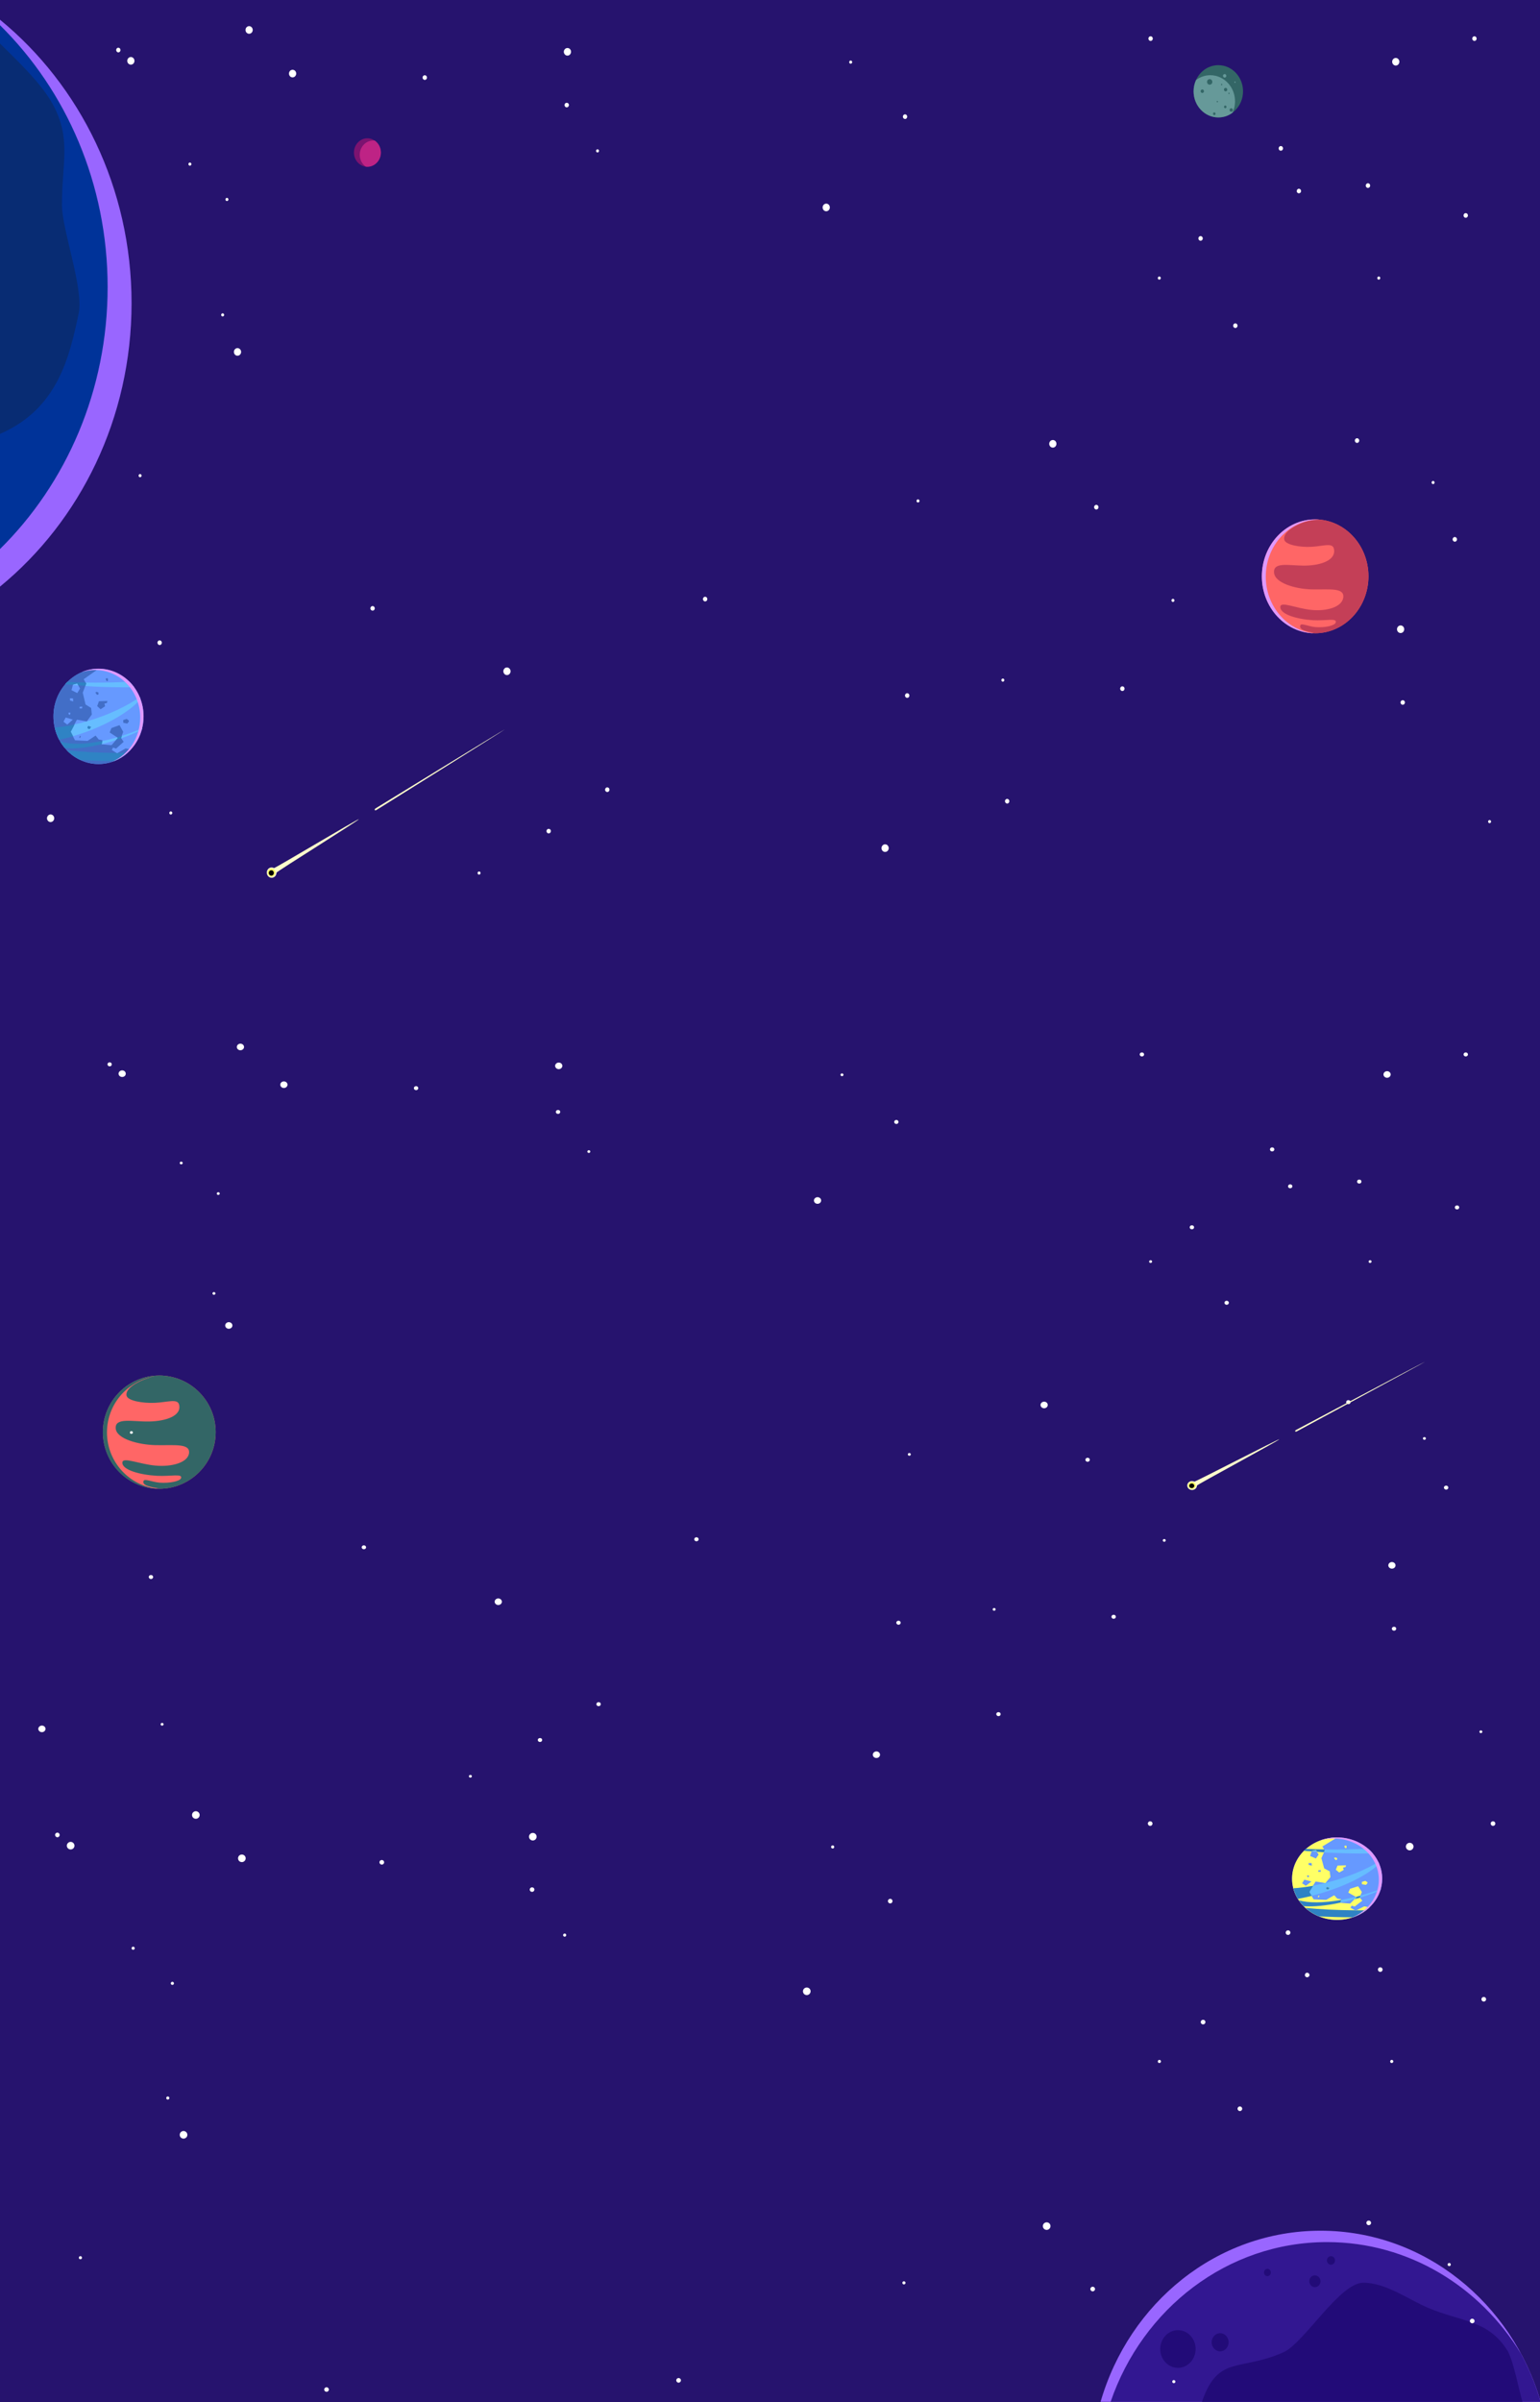 <svg width="764" height="1191" viewBox="0 0 764 1191" fill="none" xmlns="http://www.w3.org/2000/svg">
<rect x="0" y="0" width="764" height="1191" fill="#808080" stroke="none"/>
<g clip-path="url(#clip0)">
<rect width="764" height="1191" fill="#26136E"/>
<g clip-path="url(#clip1)">
<path fill-rule="evenodd" clip-rule="evenodd" d="M-9 0H764V452H-9V0Z" fill="#26136E"/>
<path fill-rule="evenodd" clip-rule="evenodd" d="M48.867 378.815C61.178 378.815 71.219 368.207 71.219 355.201C71.219 342.194 61.178 331.586 48.867 331.586C36.556 331.586 26.514 342.194 26.514 355.201C26.514 368.161 36.556 378.815 48.867 378.815Z" fill="#6699FF"/>
<path fill-rule="evenodd" clip-rule="evenodd" d="M64.234 337.998C65.063 338.828 65.849 339.751 66.591 340.719C64.889 340.765 63.186 340.765 61.44 340.765C50.525 340.765 40.441 340.166 32.364 339.197C32.67 338.828 32.975 338.505 33.325 338.136C37.69 338.367 42.361 338.459 47.12 338.459C53.188 338.459 58.951 338.321 64.234 337.998ZM69.342 345.608C69.473 345.931 69.604 346.3 69.735 346.623C63.972 353.311 51.268 360.552 36.817 364.841C34.241 365.579 31.753 366.225 29.352 366.732C28.348 364.841 27.605 362.812 27.125 360.644C32.015 360.275 37.734 359.214 43.846 357.416C53.712 354.51 62.793 350.221 69.342 345.608ZM70.564 361.105C70.52 361.336 70.433 361.613 70.346 361.843C65.718 364.103 60.567 366.087 55.153 367.701C46.247 370.376 38.214 371.391 32.233 370.976C31.36 369.915 30.53 368.762 29.832 367.563C35.682 369.638 46.334 369.085 58.646 365.395C62.837 364.196 66.809 362.72 70.564 361.105ZM63.186 373.374C61.265 375.081 59.039 376.418 56.637 377.341C50.7 377.294 45.068 377.11 39.873 376.787C37.341 375.588 35.071 373.974 33.15 371.944C41.052 372.821 50.744 373.374 61.178 373.374C61.833 373.374 62.487 373.374 63.186 373.374Z" fill="#66BDFF"/>
<path fill-rule="evenodd" clip-rule="evenodd" d="M65.02 371.574C60.96 376.048 55.241 378.815 48.867 378.815C36.512 378.815 26.514 368.207 26.514 355.201C26.514 342.148 36.556 331.586 48.867 331.586L41.532 336.752L42.755 338.966L41.052 343.44L42.449 349.297L45.2 351.004L45.549 354.278L43.06 357.691L38.258 356.815L38.04 357.046L34.984 362.811L37.21 367.008L37.429 367.054L43.453 367.331L47.426 364.702L48.954 366.639L50.831 367.008L50.351 369.037C50.526 369.037 50.613 369.037 50.613 369.037L55.197 369.453C56.07 368.991 55.459 369.314 55.546 369.222L58.471 365.809L54.411 363.18L55.284 360.966L59.301 359.536L61.134 362.857L59.999 365.855L61.353 367.792L57.598 371.159L56.114 370.652L55.459 371.805L58.078 373.511L62.313 371.067L65.02 371.574ZM63.143 358.752L61.178 358.383L61.134 357L62.793 356.492L62.881 356.446L63.972 357.322L63.841 357.876L63.143 358.752ZM39.655 365.993L39.306 365.624L39.699 364.748L40.092 365.071L39.655 365.993ZM44.85 360.413L43.977 359.905L43.497 360.32V361.104L44.37 361.473L45.243 360.32L44.85 360.413ZM52.927 337.72L52.403 336.706L52.796 336.244L53.538 336.383V337.582L52.927 337.72ZM48.168 344.546L47.295 343.393L47.906 343.024L48.779 343.301L48.91 344.224L48.168 344.546ZM53.276 347.544L49.085 347.683L48.212 350.081L49.914 351.649L52.141 350.173L51.792 348.836L53.014 348.559L53.276 347.544ZM38.302 338.873L36.206 339.427L35.464 342.194L38.345 343.624L39.699 341.364L38.302 338.873ZM34.154 353.217L33.936 353.955L34.635 354.509L34.984 353.494L34.154 353.217ZM34.853 356.4L32.583 355.754L31.491 357.83L33.368 359.26L36.119 356.815L34.853 356.4ZM39.437 350.45L40.79 350.312L40.746 351.234H39.48V350.45H39.437ZM36.206 346.253L34.722 346.207V347.268L36.337 347.775L36.206 346.253Z" fill="#426EC7"/>
<path fill-rule="evenodd" clip-rule="evenodd" d="M63.186 373.374C61.265 375.081 59.039 376.418 56.638 377.341C50.7 377.294 45.068 377.11 39.873 376.787C37.341 375.588 35.071 373.974 33.15 371.944C40.222 372.774 48.692 373.236 57.86 373.328L58.166 373.512L58.471 373.328C59.388 373.328 60.305 373.328 61.222 373.328C61.833 373.374 62.488 373.374 63.186 373.374ZM32.277 370.976C31.404 369.915 30.574 368.762 29.876 367.563C34.46 369.177 41.925 369.177 50.831 367.378L50.482 368.946C43.453 370.699 37.166 371.345 32.277 370.976ZM29.396 366.779C28.391 364.888 27.649 362.858 27.169 360.69C30.181 360.46 33.456 359.999 36.992 359.261L35.115 362.812L36.293 365.072C33.892 365.718 31.622 366.271 29.396 366.779ZM32.364 339.197C32.67 338.828 32.975 338.505 33.325 338.136C36.293 338.275 39.349 338.367 42.493 338.413L42.755 338.874L42.318 340.074C41.139 339.981 40.004 339.889 38.913 339.797L38.345 338.782L36.25 339.336L36.206 339.52C34.853 339.474 33.587 339.382 32.364 339.197ZM57.598 366.963L58.559 365.856L58.166 365.579C58.34 365.533 58.515 365.487 58.733 365.441C59.344 365.256 59.912 365.072 60.523 364.888L60.13 365.902L60.261 366.087C59.301 366.363 58.471 366.686 57.598 366.963ZM44.85 360.414L43.977 359.906L43.497 360.321V361.105L44.37 361.474L45.243 360.321L44.85 360.414Z" fill="#2F83C4"/>
<path fill-rule="evenodd" clip-rule="evenodd" d="M48.867 331.541C61.222 331.541 71.22 342.103 71.22 355.156C71.22 365.718 64.671 374.666 55.59 377.71C63.798 374.204 69.561 365.718 69.561 355.801C69.561 342.749 59.563 332.187 47.208 332.187C44.851 332.187 42.624 332.556 40.485 333.248C43.061 332.141 45.942 331.541 48.867 331.541Z" fill="#DF99FF"/>
<path fill-rule="evenodd" clip-rule="evenodd" d="M652.446 313.96C667.021 313.96 678.892 301.285 678.892 285.723C678.892 270.2 667.021 257.526 652.446 257.526C637.908 257.526 626.038 270.2 626.038 285.723C626.038 301.285 637.908 313.96 652.446 313.96Z" fill="#FF6666"/>
<path fill-rule="evenodd" clip-rule="evenodd" d="M652.446 257.526C667.059 257.526 678.892 270.16 678.892 285.723C678.892 301.325 667.059 313.96 652.446 313.96C649.779 313.198 644.181 312.716 645.083 310.069C645.534 308.746 649.065 310.591 652.559 310.912C657.217 311.273 662.1 310.27 662.664 308.665C663.452 306.259 657.855 307.863 651.394 307.502C643.731 307.061 634.94 304.654 635.166 300.844C635.354 297.956 643.054 301.686 650.643 302.408C658.381 303.17 666.007 300.884 666.42 296.071C666.833 291.178 659.358 292.421 650.718 292.22C642.641 292.02 632.386 289.092 632.048 283.878C631.672 278.262 639.937 280.589 647.75 280.428C655.639 280.268 663.114 277.58 661.724 271.965C660.973 268.917 656.277 270.842 650.455 271.123C644.595 271.404 637.57 270.08 637.119 267.513C636.293 262.7 646.886 258.127 652.446 257.526Z" fill="#C43F57"/>
<path fill-rule="evenodd" clip-rule="evenodd" d="M652.446 257.526C653.31 257.526 654.174 257.566 655 257.646C654.813 257.646 654.587 257.646 654.399 257.646C639.786 257.646 627.953 270.281 627.953 285.883C627.953 300.563 638.434 312.596 651.845 314C637.533 313.679 626 301.165 626 285.763C626.038 270.16 637.871 257.526 652.446 257.526Z" fill="#DF99FF"/>
<path fill-rule="evenodd" clip-rule="evenodd" d="M182.266 82.682C185.933 82.682 188.946 79.5 188.946 75.626C188.946 71.751 185.933 68.569 182.266 68.569C178.599 68.569 175.587 71.751 175.587 75.626C175.587 79.546 178.599 82.682 182.266 82.682Z" fill="#7C1370"/>
<path fill-rule="evenodd" clip-rule="evenodd" d="M185.934 69.722C187.767 71.013 188.946 73.181 188.946 75.625C188.946 79.546 185.934 82.682 182.266 82.682C182.004 82.682 181.742 82.682 181.481 82.636C179.647 81.391 178.468 79.177 178.468 76.732C178.468 72.858 181.481 69.676 185.148 69.676C185.41 69.676 185.672 69.722 185.934 69.722Z" fill="#BE2385"/>
<path fill-rule="evenodd" clip-rule="evenodd" d="M604.411 58.227C611.177 58.227 616.678 52.415 616.678 45.266C616.678 38.117 611.177 32.306 604.411 32.306C597.644 32.306 592.143 38.117 592.143 45.266C592.143 52.415 597.644 58.227 604.411 58.227Z" fill="#336666"/>
<path fill-rule="evenodd" clip-rule="evenodd" d="M611.483 55.874C609.475 57.396 607.03 58.227 604.411 58.227C597.644 58.227 592.143 52.415 592.143 45.266C592.143 43.283 592.579 41.392 593.365 39.685C595.374 38.163 597.818 37.287 600.438 37.287C607.205 37.287 612.705 43.098 612.705 50.247C612.705 52.277 612.269 54.168 611.483 55.874ZM607.554 36.733C607.99 36.733 608.383 37.102 608.383 37.61C608.383 38.071 607.99 38.486 607.554 38.486C607.074 38.486 606.724 38.071 606.724 37.61C606.681 37.102 607.074 36.733 607.554 36.733ZM612.662 40.423C612.836 40.423 612.967 40.562 612.967 40.746C612.967 40.931 612.836 41.069 612.662 41.069C612.487 41.069 612.356 40.884 612.356 40.746C612.356 40.608 612.487 40.423 612.662 40.423Z" fill="#669999"/>
<path fill-rule="evenodd" clip-rule="evenodd" d="M600.132 39.224C600.831 39.224 601.442 39.824 601.442 40.608C601.442 41.392 600.831 41.991 600.132 41.991C599.39 41.991 598.822 41.392 598.822 40.608C598.822 39.824 599.39 39.224 600.132 39.224ZM603.93 50.063C604.105 50.063 604.236 50.201 604.236 50.386C604.236 50.57 604.105 50.709 603.93 50.709C603.756 50.709 603.625 50.57 603.625 50.386C603.625 50.201 603.756 50.063 603.93 50.063ZM606.07 41.576C606.244 41.576 606.375 41.715 606.375 41.899C606.375 42.084 606.244 42.222 606.07 42.222C605.895 42.222 605.764 42.084 605.764 41.899C605.764 41.715 605.939 41.576 606.07 41.576ZM609.693 45.958C609.868 45.958 609.999 46.096 609.999 46.281C609.999 46.465 609.868 46.604 609.693 46.604C609.519 46.604 609.388 46.419 609.388 46.281C609.388 46.142 609.562 45.958 609.693 45.958ZM607.86 52.323C608.209 52.323 608.471 52.6 608.471 52.969C608.471 53.337 608.209 53.66 607.86 53.66C607.51 53.66 607.248 53.337 607.248 52.969C607.248 52.6 607.51 52.323 607.86 52.323ZM602.402 55.736C602.752 55.736 603.057 56.013 603.057 56.382C603.057 56.751 602.752 57.073 602.402 57.073C602.053 57.073 601.791 56.751 601.791 56.382C601.791 56.013 602.053 55.736 602.402 55.736ZM610.828 53.66C611.265 53.66 611.658 54.075 611.658 54.537C611.658 55.044 611.265 55.413 610.828 55.413C610.348 55.413 609.999 55.044 609.999 54.537C609.999 54.075 610.392 53.66 610.828 53.66ZM608.034 43.56C608.471 43.56 608.864 43.975 608.864 44.436C608.864 44.943 608.471 45.312 608.034 45.312C607.554 45.312 607.205 44.897 607.205 44.436C607.161 43.975 607.554 43.56 608.034 43.56ZM596.465 44.344C596.945 44.344 597.294 44.759 597.294 45.22C597.294 45.681 596.945 46.096 596.465 46.096C595.985 46.096 595.635 45.681 595.635 45.22C595.635 44.759 596.028 44.344 596.465 44.344Z" fill="#336666"/>
<path fill-rule="evenodd" clip-rule="evenodd" d="M134.726 430.092C135.119 430.092 135.555 430.184 135.905 430.415C136.254 430.645 177.815 405.785 178.034 406.154C178.296 406.569 137.171 432.167 137.171 432.675C137.171 434.104 136.079 435.211 134.77 435.211C133.46 435.211 132.369 434.104 132.369 432.675C132.325 431.245 133.416 430.092 134.726 430.092Z" fill="#FFFFCC"/>
<path fill-rule="evenodd" clip-rule="evenodd" d="M134.726 434.612C135.774 434.612 136.603 433.689 136.603 432.629C136.603 431.568 135.774 430.645 134.726 430.645C133.678 430.645 132.849 431.522 132.849 432.629C132.849 433.736 133.722 434.612 134.726 434.612Z" fill="#FFFF66"/>
<path fill-rule="evenodd" clip-rule="evenodd" d="M134.595 434.151C135.293 434.151 135.861 433.551 135.861 432.813C135.861 432.075 135.293 431.476 134.595 431.476C133.896 431.476 133.329 432.075 133.329 432.813C133.329 433.551 133.896 434.151 134.595 434.151Z" fill="#000"/>
<path fill-rule="evenodd" clip-rule="evenodd" d="M186.329 400.804C186.416 400.758 250.417 361.462 250.504 361.6C250.592 361.738 186.896 401.496 186.765 401.588C185.892 402.142 185.543 401.311 186.329 400.804Z" fill="#FFFFCC"/>
<path fill-rule="evenodd" clip-rule="evenodd" d="M0 9.778C39.684 42.294 65.267 93.121 65.267 150.313C65.267 207.459 39.684 258.332 0 290.848V9.778Z" fill="#9966FF"/>
<path fill-rule="evenodd" clip-rule="evenodd" d="M0 272.215V12.499C32.874 44.923 53.393 91.092 53.393 142.334C53.393 193.576 32.874 239.791 0 272.215Z" fill="#003399"/>
<path fill-rule="evenodd" clip-rule="evenodd" d="M0 215.115V21.585C8.208 29.703 20.65 41.372 26.238 51.795C35.45 68.907 30.735 80.484 30.735 101.562C30.735 114.061 41.649 143.118 39.029 155.433C34.533 176.557 28.814 202.708 0 215.115Z" fill="#082C73"/>
<path fill-rule="evenodd" clip-rule="evenodd" d="M281.152 53.225C281.763 53.225 282.243 52.718 282.243 52.072C282.243 51.427 281.763 50.965 281.152 50.965C280.541 50.965 280.06 51.473 280.06 52.072C280.06 52.718 280.541 53.225 281.152 53.225Z" fill="white"/>
<path fill-rule="evenodd" clip-rule="evenodd" d="M210.733 39.619C211.344 39.619 211.824 39.112 211.824 38.466C211.824 37.821 211.344 37.313 210.733 37.313C210.121 37.313 209.641 37.821 209.641 38.466C209.641 39.112 210.165 39.619 210.733 39.619Z" fill="white"/>
<path fill-rule="evenodd" clip-rule="evenodd" d="M184.844 302.748C185.455 302.748 185.935 302.24 185.935 301.641C185.935 301.041 185.455 300.488 184.844 300.488C184.233 300.488 183.753 300.995 183.753 301.641C183.753 302.287 184.277 302.748 184.844 302.748Z" fill="white"/>
<path fill-rule="evenodd" clip-rule="evenodd" d="M301.278 392.687C301.889 392.687 302.369 392.179 302.369 391.534C302.369 390.888 301.889 390.381 301.278 390.381C300.666 390.381 300.186 390.888 300.186 391.534C300.186 392.225 300.71 392.687 301.278 392.687Z" fill="white"/>
<path fill-rule="evenodd" clip-rule="evenodd" d="M272.202 413.211C272.813 413.211 273.294 412.704 273.294 412.058C273.294 411.412 272.813 410.951 272.202 410.951C271.591 410.951 271.111 411.459 271.111 412.058C271.111 412.704 271.591 413.211 272.202 413.211Z" fill="white"/>
<path fill-rule="evenodd" clip-rule="evenodd" d="M79.194 319.813C79.805 319.813 80.285 319.306 80.285 318.66C80.285 318.014 79.805 317.507 79.194 317.507C78.582 317.507 78.102 318.014 78.102 318.66C78.146 319.306 78.626 319.813 79.194 319.813Z" fill="white"/>
<path fill-rule="evenodd" clip-rule="evenodd" d="M349.824 298.182C350.435 298.182 350.916 297.674 350.916 297.029C350.916 296.383 350.435 295.876 349.824 295.876C349.213 295.876 348.733 296.383 348.733 297.029C348.733 297.674 349.213 298.182 349.824 298.182Z" fill="white"/>
<path fill-rule="evenodd" clip-rule="evenodd" d="M450.061 346.011C450.672 346.011 451.152 345.503 451.152 344.858C451.152 344.212 450.672 343.704 450.061 343.704C449.45 343.704 448.969 344.212 448.969 344.858C448.969 345.503 449.493 346.011 450.061 346.011Z" fill="white"/>
<path fill-rule="evenodd" clip-rule="evenodd" d="M543.88 252.613C544.491 252.613 544.972 252.105 544.972 251.46C544.972 250.814 544.491 250.307 543.88 250.307C543.269 250.307 542.789 250.814 542.789 251.46C542.789 252.105 543.269 252.613 543.88 252.613Z" fill="white"/>
<path fill-rule="evenodd" clip-rule="evenodd" d="M612.859 162.628C613.47 162.628 613.95 162.12 613.95 161.475C613.95 160.829 613.47 160.322 612.859 160.322C612.247 160.322 611.767 160.829 611.767 161.475C611.767 162.12 612.291 162.628 612.859 162.628Z" fill="white"/>
<path fill-rule="evenodd" clip-rule="evenodd" d="M595.614 119.365C596.226 119.365 596.706 118.858 596.706 118.212C596.706 117.566 596.226 117.059 595.614 117.059C595.003 117.059 594.523 117.566 594.523 118.212C594.523 118.858 595.003 119.365 595.614 119.365Z" fill="white"/>
<path fill-rule="evenodd" clip-rule="evenodd" d="M644.38 95.842C644.991 95.842 645.472 95.335 645.472 94.736C645.472 94.09 644.991 93.582 644.38 93.582C643.768 93.582 643.331 94.09 643.331 94.736C643.288 95.335 643.768 95.842 644.38 95.842Z" fill="white"/>
<path fill-rule="evenodd" clip-rule="evenodd" d="M678.65 93.167C679.261 93.167 679.741 92.66 679.741 92.014C679.741 91.369 679.261 90.861 678.65 90.861C678.039 90.861 677.558 91.369 677.558 92.014C677.558 92.66 678.039 93.167 678.65 93.167Z" fill="white"/>
<path fill-rule="evenodd" clip-rule="evenodd" d="M635.43 74.718C636.041 74.718 636.521 74.211 636.521 73.565C636.521 72.92 636.041 72.412 635.43 72.412C634.818 72.412 634.338 72.92 634.338 73.565C634.338 74.257 634.818 74.718 635.43 74.718Z" fill="white"/>
<path fill-rule="evenodd" clip-rule="evenodd" d="M570.817 20.294C571.428 20.294 571.908 19.787 571.908 19.141C571.908 18.495 571.428 17.988 570.817 17.988C570.206 17.988 569.726 18.495 569.726 19.141C569.726 19.741 570.206 20.294 570.817 20.294Z" fill="white"/>
<path fill-rule="evenodd" clip-rule="evenodd" d="M731.475 20.294C732.086 20.294 732.567 19.787 732.567 19.141C732.567 18.495 732.086 17.988 731.475 17.988C730.864 17.988 730.384 18.495 730.384 19.141C730.384 19.741 730.864 20.294 731.475 20.294Z" fill="white"/>
<path fill-rule="evenodd" clip-rule="evenodd" d="M727.153 107.973C727.765 107.973 728.245 107.465 728.245 106.82C728.245 106.174 727.765 105.667 727.153 105.667C726.542 105.667 726.062 106.174 726.062 106.82C726.062 107.465 726.542 107.973 727.153 107.973Z" fill="white"/>
<path fill-rule="evenodd" clip-rule="evenodd" d="M673.236 219.589C673.847 219.589 674.328 219.082 674.328 218.436C674.328 217.79 673.847 217.283 673.236 217.283C672.625 217.283 672.145 217.79 672.145 218.436C672.145 219.082 672.625 219.589 673.236 219.589Z" fill="white"/>
<path fill-rule="evenodd" clip-rule="evenodd" d="M721.74 268.571C722.351 268.571 722.831 268.064 722.831 267.418C722.831 266.772 722.351 266.265 721.74 266.265C721.128 266.265 720.648 266.772 720.648 267.418C720.648 268.064 721.172 268.571 721.74 268.571Z" fill="white"/>
<path fill-rule="evenodd" clip-rule="evenodd" d="M695.895 349.424C696.506 349.424 696.986 348.916 696.986 348.271C696.986 347.625 696.506 347.164 695.895 347.164C695.284 347.164 694.803 347.671 694.803 348.271C694.803 348.916 695.284 349.424 695.895 349.424Z" fill="white"/>
<path fill-rule="evenodd" clip-rule="evenodd" d="M556.803 342.598C557.414 342.598 557.894 342.09 557.894 341.445C557.894 340.799 557.414 340.292 556.803 340.292C556.191 340.292 555.711 340.799 555.711 341.445C555.711 342.09 556.191 342.598 556.803 342.598Z" fill="white"/>
<path fill-rule="evenodd" clip-rule="evenodd" d="M499.656 398.406C500.267 398.406 500.747 397.898 500.747 397.253C500.747 396.607 500.267 396.1 499.656 396.1C499.044 396.1 498.564 396.607 498.564 397.253C498.608 397.898 499.088 398.406 499.656 398.406Z" fill="white"/>
<path fill-rule="evenodd" clip-rule="evenodd" d="M449.013 58.991C449.625 58.991 450.061 58.483 450.061 57.838C450.061 57.192 449.581 56.685 449.013 56.685C448.402 56.685 447.922 57.192 447.922 57.838C447.922 58.483 448.402 58.991 449.013 58.991Z" fill="white"/>
<path fill-rule="evenodd" clip-rule="evenodd" d="M58.719 25.967C59.33 25.967 59.767 25.46 59.767 24.814C59.767 24.168 59.286 23.661 58.719 23.661C58.108 23.661 57.627 24.168 57.627 24.814C57.671 25.46 58.108 25.967 58.719 25.967Z" fill="white"/>
<path fill-rule="evenodd" clip-rule="evenodd" d="M64.918 32.055C65.922 32.055 66.708 31.225 66.708 30.164C66.708 29.149 65.922 28.273 64.918 28.273C63.957 28.273 63.128 29.149 63.128 30.164C63.128 31.225 63.957 32.055 64.918 32.055Z" fill="white"/>
<path fill-rule="evenodd" clip-rule="evenodd" d="M123.593 16.742C124.554 16.742 125.383 15.912 125.383 14.851C125.383 13.837 124.554 12.96 123.593 12.96C122.589 12.96 121.803 13.837 121.803 14.851C121.803 15.912 122.589 16.742 123.593 16.742Z" fill="white"/>
<path fill-rule="evenodd" clip-rule="evenodd" d="M145.159 38.374C146.12 38.374 146.949 37.498 146.949 36.483C146.949 35.422 146.12 34.592 145.159 34.592C144.155 34.592 143.369 35.422 143.369 36.483C143.369 37.544 144.155 38.374 145.159 38.374Z" fill="white"/>
<path fill-rule="evenodd" clip-rule="evenodd" d="M281.501 27.581C282.505 27.581 283.291 26.705 283.291 25.69C283.291 24.629 282.505 23.799 281.501 23.799C280.54 23.799 279.711 24.675 279.711 25.69C279.711 26.705 280.54 27.581 281.501 27.581Z" fill="white"/>
<path fill-rule="evenodd" clip-rule="evenodd" d="M117.83 176.372C118.79 176.372 119.62 175.542 119.62 174.481C119.62 173.467 118.79 172.59 117.83 172.59C116.826 172.59 116.04 173.467 116.04 174.481C116.04 175.542 116.826 176.372 117.83 176.372Z" fill="white"/>
<path fill-rule="evenodd" clip-rule="evenodd" d="M251.508 334.711C252.469 334.711 253.298 333.881 253.298 332.82C253.298 331.805 252.469 330.929 251.508 330.929C250.504 330.929 249.719 331.805 249.719 332.82C249.719 333.834 250.504 334.711 251.508 334.711Z" fill="white"/>
<path fill-rule="evenodd" clip-rule="evenodd" d="M25.103 407.584C26.107 407.584 26.893 406.708 26.893 405.693C26.893 404.679 26.107 403.802 25.103 403.802C24.142 403.802 23.313 404.679 23.313 405.693C23.313 406.754 24.142 407.584 25.103 407.584Z" fill="white"/>
<path fill-rule="evenodd" clip-rule="evenodd" d="M439.103 422.39C440.107 422.39 440.893 421.559 440.893 420.499C440.893 419.484 440.107 418.607 439.103 418.607C438.142 418.607 437.313 419.484 437.313 420.499C437.313 421.559 438.099 422.39 439.103 422.39Z" fill="white"/>
<path fill-rule="evenodd" clip-rule="evenodd" d="M522.313 221.941C523.318 221.941 524.103 221.065 524.103 220.05C524.103 218.989 523.318 218.159 522.313 218.159C521.353 218.159 520.523 218.989 520.523 220.05C520.523 221.065 521.309 221.941 522.313 221.941Z" fill="white"/>
<path fill-rule="evenodd" clip-rule="evenodd" d="M694.847 313.863C695.851 313.863 696.637 313.033 696.637 311.972C696.637 310.958 695.851 310.081 694.847 310.081C693.886 310.081 693.057 310.958 693.057 311.972C693.057 313.033 693.886 313.863 694.847 313.863Z" fill="white"/>
<path fill-rule="evenodd" clip-rule="evenodd" d="M409.897 104.744C410.9 104.744 411.686 103.868 411.686 102.853C411.686 101.792 410.9 100.962 409.897 100.962C408.937 100.962 408.108 101.792 408.108 102.853C408.108 103.914 408.893 104.744 409.897 104.744Z" fill="white"/>
<path fill-rule="evenodd" clip-rule="evenodd" d="M692.445 32.516C693.406 32.516 694.235 31.64 694.235 30.625C694.235 29.564 693.406 28.734 692.445 28.734C691.485 28.734 690.655 29.564 690.655 30.625C690.655 31.64 691.485 32.516 692.445 32.516Z" fill="white"/>
<path fill-rule="evenodd" clip-rule="evenodd" d="M296.432 75.595C296.825 75.595 297.174 75.226 297.174 74.811C297.174 74.395 296.869 74.027 296.432 74.027C296.039 74.027 295.69 74.395 295.69 74.811C295.69 75.226 296.039 75.595 296.432 75.595Z" fill="white"/>
<path fill-rule="evenodd" clip-rule="evenodd" d="M422.033 31.594C422.426 31.594 422.776 31.225 422.776 30.81C422.776 30.395 422.47 30.026 422.033 30.026C421.597 30.026 421.291 30.349 421.291 30.81C421.291 31.271 421.64 31.594 422.033 31.594Z" fill="white"/>
<path fill-rule="evenodd" clip-rule="evenodd" d="M575.139 138.644C575.532 138.644 575.881 138.275 575.881 137.86C575.881 137.445 575.532 137.076 575.139 137.076C574.746 137.076 574.397 137.445 574.397 137.86C574.397 138.321 574.703 138.644 575.139 138.644Z" fill="white"/>
<path fill-rule="evenodd" clip-rule="evenodd" d="M684.02 138.644C684.412 138.644 684.762 138.275 684.762 137.86C684.762 137.445 684.456 137.076 684.02 137.076C683.627 137.076 683.277 137.445 683.277 137.86C683.277 138.321 683.583 138.644 684.02 138.644Z" fill="white"/>
<path fill-rule="evenodd" clip-rule="evenodd" d="M710.956 240.021C711.349 240.021 711.698 239.698 711.698 239.237C711.698 238.776 711.349 238.453 710.956 238.453C710.563 238.453 710.214 238.822 710.214 239.237C710.214 239.652 710.563 240.021 710.956 240.021Z" fill="white"/>
<path fill-rule="evenodd" clip-rule="evenodd" d="M455.431 249.154C455.824 249.154 456.173 248.785 456.173 248.369C456.173 247.954 455.824 247.585 455.431 247.585C455.038 247.585 454.689 247.908 454.689 248.369C454.689 248.831 455.038 249.154 455.431 249.154Z" fill="white"/>
<path fill-rule="evenodd" clip-rule="evenodd" d="M497.517 337.985C497.909 337.985 498.259 337.616 498.259 337.201C498.259 336.786 497.909 336.417 497.517 336.417C497.124 336.417 496.774 336.786 496.774 337.201C496.774 337.616 497.08 337.985 497.517 337.985Z" fill="white"/>
<path fill-rule="evenodd" clip-rule="evenodd" d="M112.592 99.671C112.985 99.671 113.334 99.302 113.334 98.886C113.334 98.471 112.985 98.102 112.592 98.102C112.199 98.102 111.85 98.471 111.85 98.886C111.85 99.348 112.199 99.671 112.592 99.671Z" fill="white"/>
<path fill-rule="evenodd" clip-rule="evenodd" d="M110.452 156.909C110.845 156.909 111.195 156.54 111.195 156.125C111.195 155.709 110.845 155.34 110.452 155.34C110.059 155.34 109.71 155.709 109.71 156.125C109.71 156.54 110.059 156.909 110.452 156.909Z" fill="white"/>
<path fill-rule="evenodd" clip-rule="evenodd" d="M69.502 236.608C69.895 236.608 70.244 236.239 70.244 235.824C70.244 235.409 69.895 235.04 69.502 235.04C69.109 235.04 68.76 235.363 68.76 235.824C68.76 236.285 69.066 236.608 69.502 236.608Z" fill="white"/>
<path fill-rule="evenodd" clip-rule="evenodd" d="M94.212 82.144C94.605 82.144 94.954 81.821 94.954 81.36C94.954 80.945 94.605 80.576 94.212 80.576C93.819 80.576 93.47 80.945 93.47 81.36C93.47 81.821 93.819 82.144 94.212 82.144Z" fill="white"/>
<path fill-rule="evenodd" clip-rule="evenodd" d="M84.738 403.848C85.131 403.848 85.481 403.479 85.481 403.064C85.481 402.649 85.131 402.28 84.738 402.28C84.345 402.28 83.996 402.649 83.996 403.064C83.996 403.479 84.302 403.848 84.738 403.848Z" fill="white"/>
<path fill-rule="evenodd" clip-rule="evenodd" d="M237.669 433.643C238.062 433.643 238.412 433.274 238.412 432.859C238.412 432.444 238.106 432.075 237.669 432.075C237.276 432.075 236.927 432.444 236.927 432.859C236.927 433.32 237.276 433.643 237.669 433.643Z" fill="white"/>
<path fill-rule="evenodd" clip-rule="evenodd" d="M738.984 408.138C739.377 408.138 739.726 407.769 739.726 407.354C739.726 406.939 739.377 406.57 738.984 406.57C738.591 406.57 738.242 406.939 738.242 407.354C738.286 407.815 738.591 408.138 738.984 408.138Z" fill="white"/>
<path fill-rule="evenodd" clip-rule="evenodd" d="M581.905 298.458C582.298 298.458 582.648 298.089 582.648 297.674C582.648 297.259 582.298 296.89 581.905 296.89C581.513 296.89 581.163 297.213 581.163 297.674C581.163 298.135 581.513 298.458 581.905 298.458Z" fill="white"/>
</g>
<g clip-path="url(#clip2)">
<path fill-rule="evenodd" clip-rule="evenodd" d="M-9 507H764V898H-9V507Z" fill="#26136E"/>
<path fill-rule="evenodd" clip-rule="evenodd" d="M79 738.136C94.432 738.136 107 725.529 107 710.048C107 694.608 94.432 682 79 682C63.608 682 51.04 694.608 51.04 710.048C51.04 725.529 63.608 738.136 79 738.136Z" fill="#FF6666"/>
<path fill-rule="evenodd" clip-rule="evenodd" d="M79 682C94.472 682 107 694.568 107 710.048C107 725.569 94.472 738.136 79 738.136C76.176 737.378 70.25 736.9 71.204 734.266C71.682 732.95 75.42 734.785 79.119 735.104C84.051 735.463 89.222 734.466 89.818 732.87C90.653 730.476 84.727 732.072 77.886 731.713C69.773 731.274 60.466 728.88 60.704 725.09C60.903 722.217 69.057 725.928 77.091 726.646C85.284 727.404 93.358 725.13 93.795 720.342C94.233 715.474 86.318 716.711 77.17 716.512C68.619 716.312 57.761 713.4 57.403 708.213C57.005 702.627 65.756 704.941 74.028 704.782C82.381 704.622 90.295 701.949 88.824 696.363C88.028 693.331 83.057 695.246 76.892 695.525C70.687 695.805 63.25 694.488 62.773 691.935C61.898 687.147 73.114 682.598 79 682Z" fill="#336666"/>
<path fill-rule="evenodd" clip-rule="evenodd" d="M79 682C79.915 682 80.829 682.04 81.704 682.12C81.506 682.12 81.267 682.12 81.068 682.12C65.597 682.12 53.068 694.688 53.068 710.208C53.068 724.811 64.165 736.78 78.364 738.176C63.21 737.857 51 725.409 51 710.088C51.04 694.568 63.568 682 79 682Z" fill="#336666"/>
<path fill-rule="evenodd" clip-rule="evenodd" d="M276.839 552.281C277.45 552.281 277.931 551.842 277.931 551.283C277.931 550.725 277.45 550.326 276.839 550.326C276.228 550.326 275.748 550.765 275.748 551.283C275.748 551.842 276.228 552.281 276.839 552.281Z" fill="white"/>
<path fill-rule="evenodd" clip-rule="evenodd" d="M206.42 540.511C207.031 540.511 207.511 540.072 207.511 539.513C207.511 538.955 207.031 538.516 206.42 538.516C205.809 538.516 205.329 538.955 205.329 539.513C205.329 540.072 205.852 540.511 206.42 540.511Z" fill="white"/>
<path fill-rule="evenodd" clip-rule="evenodd" d="M180.531 768.129C181.143 768.129 181.623 767.69 181.623 767.171C181.623 766.653 181.143 766.174 180.531 766.174C179.92 766.174 179.44 766.613 179.44 767.171C179.44 767.73 179.964 768.129 180.531 768.129Z" fill="white"/>
<path fill-rule="evenodd" clip-rule="evenodd" d="M296.965 845.93C297.576 845.93 298.056 845.491 298.056 844.932C298.056 844.374 297.576 843.935 296.965 843.935C296.354 843.935 295.874 844.374 295.874 844.932C295.874 845.531 296.397 845.93 296.965 845.93Z" fill="white"/>
<path fill-rule="evenodd" clip-rule="evenodd" d="M267.89 863.684C268.501 863.684 268.981 863.246 268.981 862.687C268.981 862.128 268.501 861.729 267.89 861.729C267.278 861.729 266.798 862.168 266.798 862.687C266.798 863.246 267.278 863.684 267.89 863.684Z" fill="white"/>
<path fill-rule="evenodd" clip-rule="evenodd" d="M74.881 782.891C75.492 782.891 75.972 782.452 75.972 781.894C75.972 781.335 75.492 780.896 74.881 780.896C74.27 780.896 73.789 781.335 73.789 781.894C73.833 782.452 74.313 782.891 74.881 782.891Z" fill="white"/>
<path fill-rule="evenodd" clip-rule="evenodd" d="M345.512 764.179C346.123 764.179 346.603 763.74 346.603 763.182C346.603 762.623 346.123 762.184 345.512 762.184C344.9 762.184 344.42 762.623 344.42 763.182C344.42 763.74 344.9 764.179 345.512 764.179Z" fill="white"/>
<path fill-rule="evenodd" clip-rule="evenodd" d="M445.748 805.553C446.359 805.553 446.84 805.114 446.84 804.556C446.84 803.997 446.359 803.558 445.748 803.558C445.137 803.558 444.657 803.997 444.657 804.556C444.657 805.114 445.181 805.553 445.748 805.553Z" fill="white"/>
<path fill-rule="evenodd" clip-rule="evenodd" d="M539.568 724.76C540.179 724.76 540.659 724.321 540.659 723.762C540.659 723.204 540.179 722.765 539.568 722.765C538.956 722.765 538.476 723.204 538.476 723.762C538.476 724.321 538.956 724.76 539.568 724.76Z" fill="white"/>
<path fill-rule="evenodd" clip-rule="evenodd" d="M608.546 646.919C609.157 646.919 609.637 646.48 609.637 645.921C609.637 645.363 609.157 644.924 608.546 644.924C607.935 644.924 607.454 645.363 607.454 645.921C607.454 646.48 607.978 646.919 608.546 646.919Z" fill="white"/>
<path fill-rule="evenodd" clip-rule="evenodd" d="M591.302 609.494C591.913 609.494 592.393 609.056 592.393 608.497C592.393 607.938 591.913 607.5 591.302 607.5C590.691 607.5 590.21 607.938 590.21 608.497C590.21 609.056 590.691 609.494 591.302 609.494Z" fill="white"/>
<path fill-rule="evenodd" clip-rule="evenodd" d="M640.067 589.146C640.679 589.146 641.159 588.708 641.159 588.189C641.159 587.63 640.679 587.191 640.067 587.191C639.456 587.191 639.019 587.63 639.019 588.189C638.975 588.708 639.456 589.146 640.067 589.146Z" fill="white"/>
<path fill-rule="evenodd" clip-rule="evenodd" d="M674.337 586.832C674.948 586.832 675.429 586.394 675.429 585.835C675.429 585.276 674.948 584.838 674.337 584.838C673.726 584.838 673.246 585.276 673.246 585.835C673.246 586.394 673.726 586.832 674.337 586.832Z" fill="white"/>
<path fill-rule="evenodd" clip-rule="evenodd" d="M631.117 570.873C631.728 570.873 632.208 570.434 632.208 569.876C632.208 569.317 631.728 568.878 631.117 568.878C630.506 568.878 630.026 569.317 630.026 569.876C630.026 570.474 630.506 570.873 631.117 570.873Z" fill="white"/>
<path fill-rule="evenodd" clip-rule="evenodd" d="M566.504 523.794C567.116 523.794 567.596 523.355 567.596 522.796C567.596 522.238 567.116 521.799 566.504 521.799C565.893 521.799 565.413 522.238 565.413 522.796C565.413 523.315 565.893 523.794 566.504 523.794Z" fill="white"/>
<path fill-rule="evenodd" clip-rule="evenodd" d="M727.163 523.794C727.774 523.794 728.254 523.355 728.254 522.796C728.254 522.238 727.774 521.799 727.163 521.799C726.551 521.799 726.071 522.238 726.071 522.796C726.071 523.315 726.551 523.794 727.163 523.794Z" fill="white"/>
<path fill-rule="evenodd" clip-rule="evenodd" d="M722.841 599.64C723.452 599.64 723.932 599.201 723.932 598.642C723.932 598.084 723.452 597.645 722.841 597.645C722.23 597.645 721.749 598.084 721.749 598.642C721.749 599.201 722.23 599.64 722.841 599.64Z" fill="white"/>
<path fill-rule="evenodd" clip-rule="evenodd" d="M668.924 696.193C669.535 696.193 670.015 695.754 670.015 695.195C670.015 694.637 669.535 694.198 668.924 694.198C668.312 694.198 667.832 694.637 667.832 695.195C667.832 695.754 668.312 696.193 668.924 696.193Z" fill="white"/>
<path fill-rule="evenodd" clip-rule="evenodd" d="M717.427 738.564C718.038 738.564 718.518 738.126 718.518 737.567C718.518 737.008 718.038 736.57 717.427 736.57C716.816 736.57 716.336 737.008 716.336 737.567C716.336 738.126 716.859 738.564 717.427 738.564Z" fill="white"/>
<path fill-rule="evenodd" clip-rule="evenodd" d="M691.582 808.506C692.193 808.506 692.674 808.067 692.674 807.508C692.674 806.949 692.193 806.55 691.582 806.55C690.971 806.55 690.491 806.989 690.491 807.508C690.491 808.067 690.971 808.506 691.582 808.506Z" fill="white"/>
<path fill-rule="evenodd" clip-rule="evenodd" d="M552.49 802.601C553.101 802.601 553.581 802.162 553.581 801.603C553.581 801.045 553.101 800.606 552.49 800.606C551.879 800.606 551.399 801.045 551.399 801.603C551.399 802.162 551.879 802.601 552.49 802.601Z" fill="white"/>
<path fill-rule="evenodd" clip-rule="evenodd" d="M495.343 850.877C495.954 850.877 496.434 850.438 496.434 849.88C496.434 849.321 495.954 848.882 495.343 848.882C494.732 848.882 494.251 849.321 494.251 849.88C494.295 850.438 494.775 850.877 495.343 850.877Z" fill="white"/>
<path fill-rule="evenodd" clip-rule="evenodd" d="M444.701 557.268C445.312 557.268 445.749 556.829 445.749 556.271C445.749 555.712 445.268 555.273 444.701 555.273C444.09 555.273 443.609 555.712 443.609 556.271C443.609 556.829 444.09 557.268 444.701 557.268Z" fill="white"/>
<path fill-rule="evenodd" clip-rule="evenodd" d="M54.406 528.701C55.017 528.701 55.454 528.262 55.454 527.704C55.454 527.145 54.974 526.706 54.406 526.706C53.795 526.706 53.315 527.145 53.315 527.704C53.358 528.262 53.795 528.701 54.406 528.701Z" fill="white"/>
<path fill-rule="evenodd" clip-rule="evenodd" d="M60.605 533.968C61.609 533.968 62.395 533.249 62.395 532.332C62.395 531.454 61.609 530.696 60.605 530.696C59.645 530.696 58.815 531.454 58.815 532.332C58.815 533.249 59.645 533.968 60.605 533.968Z" fill="white"/>
<path fill-rule="evenodd" clip-rule="evenodd" d="M119.281 520.722C120.241 520.722 121.071 520.003 121.071 519.086C121.071 518.208 120.241 517.45 119.281 517.45C118.277 517.45 117.491 518.208 117.491 519.086C117.491 520.003 118.277 520.722 119.281 520.722Z" fill="white"/>
<path fill-rule="evenodd" clip-rule="evenodd" d="M140.847 539.434C141.807 539.434 142.637 538.676 142.637 537.798C142.637 536.88 141.807 536.162 140.847 536.162C139.843 536.162 139.057 536.88 139.057 537.798C139.057 538.716 139.843 539.434 140.847 539.434Z" fill="white"/>
<path fill-rule="evenodd" clip-rule="evenodd" d="M277.188 530.098C278.192 530.098 278.978 529.339 278.978 528.462C278.978 527.544 278.192 526.826 277.188 526.826C276.228 526.826 275.398 527.584 275.398 528.462C275.398 529.339 276.228 530.098 277.188 530.098Z" fill="white"/>
<path fill-rule="evenodd" clip-rule="evenodd" d="M113.517 658.808C114.478 658.808 115.307 658.09 115.307 657.173C115.307 656.295 114.478 655.537 113.517 655.537C112.513 655.537 111.727 656.295 111.727 657.173C111.727 658.09 112.513 658.808 113.517 658.808Z" fill="white"/>
<path fill-rule="evenodd" clip-rule="evenodd" d="M247.196 795.778C248.156 795.778 248.986 795.06 248.986 794.142C248.986 793.265 248.156 792.506 247.196 792.506C246.192 792.506 245.406 793.265 245.406 794.142C245.406 795.02 246.192 795.778 247.196 795.778Z" fill="white"/>
<path fill-rule="evenodd" clip-rule="evenodd" d="M20.79 858.817C21.794 858.817 22.58 858.059 22.58 857.181C22.58 856.303 21.794 855.545 20.79 855.545C19.829 855.545 19 856.303 19 857.181C19 858.099 19.829 858.817 20.79 858.817Z" fill="white"/>
<path fill-rule="evenodd" clip-rule="evenodd" d="M434.79 871.624C435.795 871.624 436.581 870.906 436.581 869.988C436.581 869.111 435.795 868.352 434.79 868.352C433.83 868.352 433 869.111 433 869.988C433 870.906 433.786 871.624 434.79 871.624Z" fill="white"/>
<path fill-rule="evenodd" clip-rule="evenodd" d="M518.001 698.228C519.005 698.228 519.791 697.469 519.791 696.592C519.791 695.674 519.005 694.956 518.001 694.956C517.04 694.956 516.211 695.674 516.211 696.592C516.211 697.469 516.997 698.228 518.001 698.228Z" fill="white"/>
<path fill-rule="evenodd" clip-rule="evenodd" d="M690.534 777.744C691.538 777.744 692.324 777.026 692.324 776.108C692.324 775.231 691.538 774.472 690.534 774.472C689.574 774.472 688.744 775.231 688.744 776.108C688.744 777.026 689.574 777.744 690.534 777.744Z" fill="white"/>
<path fill-rule="evenodd" clip-rule="evenodd" d="M405.584 596.847C406.588 596.847 407.373 596.089 407.373 595.211C407.373 594.293 406.588 593.575 405.584 593.575C404.624 593.575 403.795 594.293 403.795 595.211C403.795 596.129 404.58 596.847 405.584 596.847Z" fill="white"/>
<path fill-rule="evenodd" clip-rule="evenodd" d="M688.133 534.367C689.093 534.367 689.923 533.609 689.923 532.731C689.923 531.813 689.093 531.095 688.133 531.095C687.172 531.095 686.343 531.813 686.343 532.731C686.343 533.609 687.172 534.367 688.133 534.367Z" fill="white"/>
<path fill-rule="evenodd" clip-rule="evenodd" d="M292.119 571.631C292.512 571.631 292.862 571.312 292.862 570.953C292.862 570.594 292.556 570.275 292.119 570.275C291.727 570.275 291.377 570.594 291.377 570.953C291.377 571.312 291.727 571.631 292.119 571.631Z" fill="white"/>
<path fill-rule="evenodd" clip-rule="evenodd" d="M417.721 533.569C418.114 533.569 418.463 533.249 418.463 532.89C418.463 532.531 418.157 532.212 417.721 532.212C417.284 532.212 416.979 532.491 416.979 532.89C416.979 533.289 417.328 533.569 417.721 533.569Z" fill="white"/>
<path fill-rule="evenodd" clip-rule="evenodd" d="M570.827 626.172C571.219 626.172 571.569 625.853 571.569 625.494C571.569 625.135 571.219 624.815 570.827 624.815C570.434 624.815 570.084 625.135 570.084 625.494C570.084 625.893 570.39 626.172 570.827 626.172Z" fill="white"/>
<path fill-rule="evenodd" clip-rule="evenodd" d="M679.707 626.172C680.1 626.172 680.449 625.853 680.449 625.494C680.449 625.135 680.144 624.815 679.707 624.815C679.314 624.815 678.965 625.135 678.965 625.494C678.965 625.893 679.27 626.172 679.707 626.172Z" fill="white"/>
<path fill-rule="evenodd" clip-rule="evenodd" d="M706.644 713.868C707.037 713.868 707.386 713.588 707.386 713.189C707.386 712.79 707.037 712.511 706.644 712.511C706.251 712.511 705.901 712.83 705.901 713.189C705.901 713.548 706.251 713.868 706.644 713.868Z" fill="white"/>
<path fill-rule="evenodd" clip-rule="evenodd" d="M451.119 721.767C451.512 721.767 451.861 721.448 451.861 721.089C451.861 720.73 451.512 720.411 451.119 720.411C450.726 720.411 450.376 720.69 450.376 721.089C450.376 721.488 450.726 721.767 451.119 721.767Z" fill="white"/>
<path fill-rule="evenodd" clip-rule="evenodd" d="M493.204 798.611C493.597 798.611 493.946 798.292 493.946 797.933C493.946 797.574 493.597 797.254 493.204 797.254C492.811 797.254 492.462 797.574 492.462 797.933C492.462 798.292 492.767 798.611 493.204 798.611Z" fill="white"/>
<path fill-rule="evenodd" clip-rule="evenodd" d="M108.279 592.458C108.672 592.458 109.021 592.139 109.021 591.78C109.021 591.421 108.672 591.102 108.279 591.102C107.886 591.102 107.537 591.421 107.537 591.78C107.537 592.179 107.886 592.458 108.279 592.458Z" fill="white"/>
<path fill-rule="evenodd" clip-rule="evenodd" d="M106.14 641.971C106.533 641.971 106.882 641.652 106.882 641.293C106.882 640.934 106.533 640.615 106.14 640.615C105.747 640.615 105.398 640.934 105.398 641.293C105.398 641.652 105.747 641.971 106.14 641.971Z" fill="white"/>
<path fill-rule="evenodd" clip-rule="evenodd" d="M65.19 710.915C65.582 710.915 65.932 710.596 65.932 710.237C65.932 709.878 65.582 709.559 65.19 709.559C64.797 709.559 64.447 709.838 64.447 710.237C64.447 710.636 64.753 710.915 65.19 710.915Z" fill="white"/>
<path fill-rule="evenodd" clip-rule="evenodd" d="M89.899 577.297C90.292 577.297 90.641 577.018 90.641 576.619C90.641 576.26 90.292 575.94 89.899 575.94C89.506 575.94 89.157 576.26 89.157 576.619C89.157 577.018 89.506 577.297 89.899 577.297Z" fill="white"/>
<path fill-rule="evenodd" clip-rule="evenodd" d="M80.426 855.585C80.819 855.585 81.168 855.266 81.168 854.907C81.168 854.548 80.819 854.228 80.426 854.228C80.033 854.228 79.683 854.548 79.683 854.907C79.683 855.266 79.989 855.585 80.426 855.585Z" fill="white"/>
<path fill-rule="evenodd" clip-rule="evenodd" d="M233.357 881.359C233.75 881.359 234.099 881.04 234.099 880.681C234.099 880.322 233.794 880.003 233.357 880.003C232.964 880.003 232.614 880.322 232.614 880.681C232.614 881.08 232.964 881.359 233.357 881.359Z" fill="white"/>
<path fill-rule="evenodd" clip-rule="evenodd" d="M734.672 859.296C735.064 859.296 735.414 858.977 735.414 858.617C735.414 858.258 735.064 857.939 734.672 857.939C734.279 857.939 733.929 858.258 733.929 858.617C733.973 859.016 734.279 859.296 734.672 859.296Z" fill="white"/>
<path fill-rule="evenodd" clip-rule="evenodd" d="M577.593 764.418C577.986 764.418 578.335 764.099 578.335 763.74C578.335 763.381 577.986 763.062 577.593 763.062C577.2 763.062 576.851 763.341 576.851 763.74C576.851 764.139 577.2 764.418 577.593 764.418Z" fill="white"/>
<path fill-rule="evenodd" clip-rule="evenodd" d="M591.359 734.318C591.752 734.318 592.188 734.398 592.537 734.597C592.887 734.797 634.448 713.292 634.666 713.611C634.928 713.97 593.804 736.113 593.804 736.552C593.804 737.789 592.712 738.747 591.402 738.747C590.093 738.747 589.001 737.789 589.001 736.552C588.958 735.315 590.049 734.318 591.359 734.318Z" fill="#FFFFCC"/>
<path fill-rule="evenodd" clip-rule="evenodd" d="M591.359 738.228C592.406 738.228 593.236 737.43 593.236 736.512C593.236 735.595 592.406 734.797 591.359 734.797C590.311 734.797 589.481 735.555 589.481 736.512C589.481 737.47 590.354 738.228 591.359 738.228Z" fill="#FFFF66"/>
<path fill-rule="evenodd" clip-rule="evenodd" d="M591.228 737.829C591.926 737.829 592.494 737.31 592.494 736.672C592.494 736.033 591.926 735.515 591.228 735.515C590.529 735.515 589.962 736.033 589.962 736.672C589.962 737.31 590.529 737.829 591.228 737.829Z" fill="#000"/>
<path fill-rule="evenodd" clip-rule="evenodd" d="M642.962 708.983C643.049 708.943 707.05 674.95 707.137 675.069C707.224 675.189 643.529 709.581 643.398 709.661C642.525 710.14 642.176 709.422 642.962 708.983Z" fill="#FFFFCC"/>
</g>
<path fill-rule="evenodd" clip-rule="evenodd" d="M655.143 1106C706.571 1106 750.097 1141.74 764.329 1190.85H546C560.189 1141.74 603.671 1106 655.143 1106Z" fill="#9966FF"/>
<path fill-rule="evenodd" clip-rule="evenodd" d="M754.55 1166.98C758.566 1174.45 761.884 1182.47 764.285 1190.85H550.977C566.78 1144.67 608.91 1111.64 658.329 1111.64C698.8 1111.64 734.293 1133.72 754.55 1166.98Z" fill="#321791"/>
<path fill-rule="evenodd" clip-rule="evenodd" d="M748.001 1165.7C751.014 1171.29 753.459 1184.62 755.292 1190.85H596.293C604.326 1167.39 614.978 1175.96 636.763 1166.25C646.935 1161.71 664.573 1131.79 676.316 1131.79C687.58 1131.79 698.582 1140.04 708.404 1144.21C724.907 1151.22 738.528 1150.17 748.001 1165.7ZM628.774 1124.88C629.691 1124.88 630.476 1125.66 630.476 1126.71C630.476 1127.72 629.691 1128.54 628.774 1128.54C627.813 1128.54 627.071 1127.72 627.071 1126.71C627.071 1125.7 627.813 1124.88 628.774 1124.88ZM660.294 1118.6C661.429 1118.6 662.302 1119.56 662.302 1120.71C662.302 1121.9 661.429 1122.86 660.294 1122.86C659.203 1122.86 658.286 1121.9 658.286 1120.71C658.33 1119.56 659.203 1118.6 660.294 1118.6ZM652.305 1128.13C653.833 1128.13 655.099 1129.46 655.099 1131.06C655.099 1132.67 653.877 1133.99 652.305 1133.99C650.777 1133.99 649.555 1132.67 649.555 1131.06C649.511 1129.46 650.777 1128.13 652.305 1128.13ZM605.33 1156.81C607.644 1156.81 609.521 1158.83 609.521 1161.3C609.521 1163.77 607.644 1165.79 605.33 1165.79C602.972 1165.79 601.095 1163.77 601.095 1161.3C601.139 1158.83 603.016 1156.81 605.33 1156.81ZM584.374 1155.3C589.22 1155.3 593.15 1159.47 593.15 1164.64C593.15 1169.78 589.22 1173.99 584.374 1173.99C579.528 1173.99 575.599 1169.82 575.599 1164.64C575.643 1159.47 579.572 1155.3 584.374 1155.3Z" fill="#220B78"/>
<path fill-rule="evenodd" clip-rule="evenodd" d="M263.955 937.998C264.602 937.998 265.11 937.494 265.11 936.852C265.11 936.211 264.602 935.753 263.955 935.753C263.308 935.753 262.8 936.257 262.8 936.852C262.8 937.494 263.308 937.998 263.955 937.998Z" fill="white"/>
<path fill-rule="evenodd" clip-rule="evenodd" d="M189.408 924.482C190.055 924.482 190.563 923.978 190.563 923.336C190.563 922.695 190.055 922.191 189.408 922.191C188.76 922.191 188.252 922.695 188.252 923.336C188.252 923.978 188.807 924.482 189.408 924.482Z" fill="white"/>
<path fill-rule="evenodd" clip-rule="evenodd" d="M162.001 1185.86C162.648 1185.86 163.157 1185.36 163.157 1184.76C163.157 1184.17 162.648 1183.62 162.001 1183.62C161.354 1183.62 160.846 1184.12 160.846 1184.76C160.846 1185.41 161.4 1185.86 162.001 1185.86Z" fill="white"/>
<path fill-rule="evenodd" clip-rule="evenodd" d="M336.653 1181.33C337.3 1181.33 337.809 1180.82 337.809 1180.18C337.809 1179.54 337.3 1179.04 336.653 1179.04C336.006 1179.04 335.498 1179.54 335.498 1180.18C335.498 1180.82 336.006 1181.33 336.653 1181.33Z" fill="white"/>
<path fill-rule="evenodd" clip-rule="evenodd" d="M542.086 1136.06C542.733 1136.06 543.241 1135.56 543.241 1134.92C543.241 1134.27 542.733 1133.77 542.086 1133.77C541.439 1133.77 540.931 1134.27 540.931 1134.92C540.931 1135.56 541.439 1136.06 542.086 1136.06Z" fill="white"/>
<path fill-rule="evenodd" clip-rule="evenodd" d="M615.108 1046.67C615.755 1046.67 616.264 1046.17 616.264 1045.53C616.264 1044.89 615.755 1044.38 615.108 1044.38C614.461 1044.38 613.953 1044.89 613.953 1045.53C613.953 1046.17 614.507 1046.67 615.108 1046.67Z" fill="white"/>
<path fill-rule="evenodd" clip-rule="evenodd" d="M596.853 1003.7C597.5 1003.7 598.009 1003.19 598.009 1002.55C598.009 1001.91 597.5 1001.41 596.853 1001.41C596.206 1001.41 595.698 1001.91 595.698 1002.55C595.698 1003.19 596.206 1003.7 596.853 1003.7Z" fill="white"/>
<path fill-rule="evenodd" clip-rule="evenodd" d="M648.477 980.332C649.125 980.332 649.634 979.828 649.634 979.232C649.634 978.591 649.125 978.087 648.477 978.087C647.83 978.087 647.368 978.591 647.368 979.232C647.321 979.828 647.83 980.332 648.477 980.332Z" fill="white"/>
<path fill-rule="evenodd" clip-rule="evenodd" d="M684.757 977.675C685.404 977.675 685.912 977.171 685.912 976.529C685.912 975.888 685.404 975.384 684.757 975.384C684.11 975.384 683.601 975.888 683.601 976.529C683.601 977.171 684.11 977.675 684.757 977.675Z" fill="white"/>
<path fill-rule="evenodd" clip-rule="evenodd" d="M639.003 959.348C639.65 959.348 640.158 958.844 640.158 958.203C640.158 957.561 639.65 957.057 639.003 957.057C638.355 957.057 637.847 957.561 637.847 958.203C637.847 958.89 638.355 959.348 639.003 959.348Z" fill="white"/>
<path fill-rule="evenodd" clip-rule="evenodd" d="M570.602 905.285C571.249 905.285 571.757 904.781 571.757 904.139C571.757 903.498 571.249 902.994 570.602 902.994C569.955 902.994 569.447 903.498 569.447 904.139C569.447 904.735 569.955 905.285 570.602 905.285Z" fill="white"/>
<path fill-rule="evenodd" clip-rule="evenodd" d="M740.679 905.285C741.326 905.285 741.834 904.781 741.834 904.139C741.834 903.498 741.326 902.994 740.679 902.994C740.032 902.994 739.523 903.498 739.523 904.139C739.523 904.735 740.032 905.285 740.679 905.285Z" fill="white"/>
<path fill-rule="evenodd" clip-rule="evenodd" d="M736.104 992.382C736.751 992.382 737.259 991.878 737.259 991.236C737.259 990.595 736.751 990.091 736.104 990.091C735.457 990.091 734.948 990.595 734.948 991.236C734.948 991.878 735.457 992.382 736.104 992.382Z" fill="white"/>
<path fill-rule="evenodd" clip-rule="evenodd" d="M679.026 1103.26C679.673 1103.26 680.181 1102.75 680.181 1102.11C680.181 1101.47 679.673 1100.97 679.026 1100.97C678.379 1100.97 677.87 1101.47 677.87 1102.11C677.87 1102.75 678.379 1103.26 679.026 1103.26Z" fill="white"/>
<path fill-rule="evenodd" clip-rule="evenodd" d="M730.372 1151.91C731.02 1151.91 731.528 1151.41 731.528 1150.77C731.528 1150.13 731.02 1149.62 730.372 1149.62C729.725 1149.62 729.217 1150.13 729.217 1150.77C729.217 1151.41 729.772 1151.91 730.372 1151.91Z" fill="white"/>
<path fill-rule="evenodd" clip-rule="evenodd" d="M441.658 943.725C442.305 943.725 442.767 943.221 442.767 942.579C442.767 941.938 442.259 941.434 441.658 941.434C441.011 941.434 440.502 941.938 440.502 942.579C440.502 943.221 441.011 943.725 441.658 943.725Z" fill="white"/>
<path fill-rule="evenodd" clip-rule="evenodd" d="M28.482 910.92C29.129 910.92 29.591 910.416 29.591 909.775C29.591 909.133 29.083 908.629 28.482 908.629C27.835 908.629 27.326 909.133 27.326 909.775C27.373 910.416 27.835 910.92 28.482 910.92Z" fill="white"/>
<path fill-rule="evenodd" clip-rule="evenodd" d="M35.044 916.968C36.107 916.968 36.939 916.143 36.939 915.089C36.939 914.082 36.107 913.211 35.044 913.211C34.028 913.211 33.15 914.082 33.15 915.089C33.15 916.143 34.028 916.968 35.044 916.968Z" fill="white"/>
<path fill-rule="evenodd" clip-rule="evenodd" d="M97.16 901.757C98.177 901.757 99.055 900.932 99.055 899.878C99.055 898.871 98.177 898 97.16 898C96.097 898 95.265 898.871 95.265 899.878C95.265 900.932 96.097 901.757 97.16 901.757Z" fill="white"/>
<path fill-rule="evenodd" clip-rule="evenodd" d="M119.99 923.245C121.007 923.245 121.885 922.374 121.885 921.366C121.885 920.313 121.007 919.488 119.99 919.488C118.927 919.488 118.095 920.313 118.095 921.366C118.095 922.42 118.927 923.245 119.99 923.245Z" fill="white"/>
<path fill-rule="evenodd" clip-rule="evenodd" d="M264.324 912.524C265.387 912.524 266.219 911.653 266.219 910.645C266.219 909.591 265.387 908.767 264.324 908.767C263.308 908.767 262.429 909.637 262.429 910.645C262.429 911.653 263.308 912.524 264.324 912.524Z" fill="white"/>
<path fill-rule="evenodd" clip-rule="evenodd" d="M91.058 1060.33C92.075 1060.33 92.953 1059.5 92.953 1058.45C92.953 1057.44 92.075 1056.57 91.058 1056.57C89.996 1056.57 89.164 1057.44 89.164 1058.45C89.164 1059.5 89.996 1060.33 91.058 1060.33Z" fill="white"/>
<path fill-rule="evenodd" clip-rule="evenodd" d="M519.255 1105.59C520.318 1105.59 521.15 1104.72 521.15 1103.72C521.15 1102.66 520.318 1101.84 519.255 1101.84C518.238 1101.84 517.36 1102.66 517.36 1103.72C517.36 1104.72 518.192 1105.59 519.255 1105.59Z" fill="white"/>
<path fill-rule="evenodd" clip-rule="evenodd" d="M400.248 989.175C401.31 989.175 402.142 988.304 402.142 987.296C402.142 986.242 401.31 985.418 400.248 985.418C399.231 985.418 398.354 986.242 398.354 987.296C398.354 988.35 399.185 989.175 400.248 989.175Z" fill="white"/>
<path fill-rule="evenodd" clip-rule="evenodd" d="M699.361 917.426C700.378 917.426 701.256 916.556 701.256 915.548C701.256 914.494 700.378 913.669 699.361 913.669C698.344 913.669 697.466 914.494 697.466 915.548C697.466 916.556 698.344 917.426 699.361 917.426Z" fill="white"/>
<path fill-rule="evenodd" clip-rule="evenodd" d="M280.131 960.219C280.547 960.219 280.917 959.852 280.917 959.44C280.917 959.027 280.593 958.661 280.131 958.661C279.715 958.661 279.345 959.027 279.345 959.44C279.345 959.852 279.715 960.219 280.131 960.219Z" fill="white"/>
<path fill-rule="evenodd" clip-rule="evenodd" d="M413.096 916.51C413.512 916.51 413.882 916.143 413.882 915.731C413.882 915.319 413.558 914.952 413.096 914.952C412.634 914.952 412.31 915.273 412.31 915.731C412.31 916.189 412.68 916.51 413.096 916.51Z" fill="white"/>
<path fill-rule="evenodd" clip-rule="evenodd" d="M575.178 1022.85C575.594 1022.85 575.963 1022.48 575.963 1022.07C575.963 1021.66 575.594 1021.29 575.178 1021.29C574.762 1021.29 574.392 1021.66 574.392 1022.07C574.392 1022.53 574.715 1022.85 575.178 1022.85Z" fill="white"/>
<path fill-rule="evenodd" clip-rule="evenodd" d="M690.441 1022.85C690.857 1022.85 691.227 1022.48 691.227 1022.07C691.227 1021.66 690.903 1021.29 690.441 1021.29C690.025 1021.29 689.655 1021.66 689.655 1022.07C689.655 1022.53 689.979 1022.85 690.441 1022.85Z" fill="white"/>
<path fill-rule="evenodd" clip-rule="evenodd" d="M718.957 1123.55C719.373 1123.55 719.743 1123.23 719.743 1122.77C719.743 1122.32 719.373 1122 718.957 1122C718.541 1122 718.171 1122.36 718.171 1122.77C718.171 1123.19 718.541 1123.55 718.957 1123.55Z" fill="white"/>
<path fill-rule="evenodd" clip-rule="evenodd" d="M448.452 1132.63C448.868 1132.63 449.237 1132.26 449.237 1131.85C449.237 1131.43 448.868 1131.07 448.452 1131.07C448.036 1131.07 447.666 1131.39 447.666 1131.85C447.666 1132.3 448.036 1132.63 448.452 1132.63Z" fill="white"/>
<path fill-rule="evenodd" clip-rule="evenodd" d="M85.513 984.135C85.929 984.135 86.299 983.768 86.299 983.356C86.299 982.943 85.929 982.577 85.513 982.577C85.097 982.577 84.728 982.943 84.728 983.356C84.728 983.814 85.097 984.135 85.513 984.135Z" fill="white"/>
<path fill-rule="evenodd" clip-rule="evenodd" d="M83.248 1040.99C83.665 1040.99 84.034 1040.63 84.034 1040.21C84.034 1039.8 83.665 1039.43 83.248 1039.43C82.832 1039.43 82.463 1039.8 82.463 1040.21C82.463 1040.63 82.832 1040.99 83.248 1040.99Z" fill="white"/>
<path fill-rule="evenodd" clip-rule="evenodd" d="M39.897 1120.16C40.313 1120.16 40.683 1119.8 40.683 1119.38C40.683 1118.97 40.313 1118.61 39.897 1118.61C39.481 1118.61 39.112 1118.93 39.112 1119.38C39.112 1119.84 39.435 1120.16 39.897 1120.16Z" fill="white"/>
<path fill-rule="evenodd" clip-rule="evenodd" d="M66.056 966.725C66.472 966.725 66.841 966.404 66.841 965.946C66.841 965.533 66.472 965.167 66.056 965.167C65.64 965.167 65.27 965.533 65.27 965.946C65.27 966.404 65.64 966.725 66.056 966.725Z" fill="white"/>
<path fill-rule="evenodd" clip-rule="evenodd" d="M582.34 1181.6C582.756 1181.6 583.126 1181.24 583.126 1180.82C583.126 1180.41 582.756 1180.05 582.34 1180.05C581.925 1180.05 581.555 1180.37 581.555 1180.82C581.555 1181.28 581.925 1181.6 582.34 1181.6Z" fill="white"/>
<path fill-rule="evenodd" clip-rule="evenodd" d="M663.352 951.895C675.664 951.895 685.705 942.719 685.705 931.468C685.705 920.216 675.664 911.04 663.352 911.04C651.041 911.04 641 920.216 641 931.468C641 942.679 651.041 951.895 663.352 951.895Z" fill="#6699FF"/>
<path fill-rule="evenodd" clip-rule="evenodd" d="M678.719 916.586C679.549 917.304 680.335 918.102 681.077 918.94C679.374 918.98 677.672 918.98 675.925 918.98C665.011 918.98 654.926 918.461 646.85 917.623C647.155 917.304 647.461 917.025 647.81 916.705C652.176 916.905 656.847 916.985 661.606 916.985C667.674 916.985 673.437 916.865 678.719 916.586ZM683.827 923.169C683.958 923.448 684.089 923.767 684.22 924.047C678.458 929.832 665.753 936.096 651.303 939.806C648.727 940.445 646.239 941.003 643.837 941.442C642.833 939.806 642.091 938.051 641.611 936.176C646.5 935.856 652.22 934.939 658.332 933.383C668.198 930.869 677.279 927.159 683.827 923.169ZM685.05 936.575C685.006 936.774 684.919 937.013 684.831 937.213C680.204 939.168 675.052 940.884 669.639 942.28C660.733 944.594 652.7 945.472 646.719 945.113C645.846 944.195 645.016 943.198 644.318 942.16C650.168 943.956 660.82 943.477 673.131 940.285C677.322 939.248 681.295 937.971 685.05 936.575ZM677.672 947.187C675.751 948.664 673.524 949.821 671.123 950.619C665.186 950.579 659.554 950.419 654.359 950.14C651.827 949.102 649.556 947.706 647.636 945.951C655.538 946.709 665.229 947.187 675.663 947.187C676.318 947.187 676.973 947.187 677.672 947.187Z" fill="#66BDFF"/>
<path fill-rule="evenodd" clip-rule="evenodd" d="M679.506 945.631C675.446 949.502 669.726 951.895 663.352 951.895C650.997 951.895 641 942.719 641 931.468C641 920.177 651.041 911.04 663.352 911.04L656.018 915.508L657.24 917.424L655.538 921.294L656.935 926.361L659.685 927.837L660.035 930.67L657.546 933.622L652.744 932.864L652.525 933.064L649.469 938.051L651.696 941.682L651.914 941.721L657.939 941.961L661.912 939.687L663.44 941.362L665.317 941.682L664.837 943.437C665.011 943.437 665.099 943.437 665.099 943.437L669.683 943.796C670.556 943.397 669.945 943.676 670.032 943.597L672.957 940.644L668.897 938.37L669.77 936.455L673.787 935.218L675.62 938.091L674.485 940.684L675.838 942.36L672.084 945.272L670.6 944.833L669.945 945.831L672.564 947.307L676.799 945.193L679.506 945.631ZM677.628 934.54L675.664 934.221L675.62 933.024L677.279 932.585L677.366 932.545L678.458 933.303L678.327 933.782L677.628 934.54ZM654.141 940.804L653.792 940.485L654.184 939.727L654.577 940.006L654.141 940.804ZM659.336 935.976L658.463 935.537L657.983 935.896V936.575L658.856 936.894L659.729 935.896L659.336 935.976ZM667.413 916.346L666.889 915.469L667.282 915.07L668.024 915.189V916.227L667.413 916.346ZM662.654 922.251L661.781 921.254L662.392 920.935L663.265 921.174L663.396 921.972L662.654 922.251ZM667.762 924.845L663.571 924.964L662.698 927.039L664.4 928.395L666.627 927.119L666.278 925.962L667.5 925.722L667.762 924.845ZM652.787 917.344L650.692 917.823L649.95 920.216L652.831 921.453L654.184 919.498L652.787 917.344ZM648.64 929.752L648.422 930.39L649.12 930.869L649.469 929.991L648.64 929.752ZM649.339 932.505L647.068 931.946L645.977 933.742L647.854 934.979L650.605 932.864L649.339 932.505ZM653.923 927.358L655.276 927.238L655.232 928.036H653.966V927.358H653.923ZM650.692 923.727L649.208 923.688V924.605L650.823 925.044L650.692 923.727Z" fill="#FFFF66"/>
<path fill-rule="evenodd" clip-rule="evenodd" d="M677.672 947.187C675.751 948.664 673.524 949.821 671.123 950.619C665.186 950.579 659.554 950.419 654.359 950.14C651.827 949.103 649.557 947.706 647.636 945.951C654.708 946.669 663.178 947.068 672.346 947.148L672.651 947.307L672.957 947.148C673.874 947.148 674.79 947.148 675.707 947.148C676.318 947.187 676.973 947.187 677.672 947.187ZM646.763 945.113C645.889 944.195 645.06 943.198 644.361 942.16C648.945 943.557 656.411 943.557 665.317 942.001L664.968 943.357C657.939 944.873 651.652 945.432 646.763 945.113ZM643.881 941.482C642.877 939.846 642.135 938.091 641.655 936.215C644.667 936.016 647.941 935.617 651.478 934.979L649.6 938.051L650.779 940.006C648.378 940.564 646.108 941.043 643.881 941.482ZM646.85 917.623C647.156 917.304 647.461 917.025 647.81 916.705C650.779 916.825 653.835 916.905 656.978 916.945L657.24 917.344L656.804 918.381C655.625 918.301 654.49 918.222 653.398 918.142L652.831 917.264L650.735 917.743L650.692 917.902C649.338 917.862 648.072 917.783 646.85 917.623ZM672.084 941.642L673.044 940.684L672.651 940.445C672.826 940.405 673.001 940.365 673.219 940.325C673.83 940.165 674.398 940.006 675.009 939.846L674.616 940.724L674.747 940.884C673.786 941.123 672.957 941.402 672.084 941.642ZM659.336 935.976L658.463 935.537L657.982 935.896V936.575L658.856 936.894L659.729 935.896L659.336 935.976Z" fill="#2F83C4"/>
<path fill-rule="evenodd" clip-rule="evenodd" d="M663.353 911C675.708 911 685.705 920.137 685.705 931.428C685.705 940.564 679.157 948.305 670.076 950.938C678.284 947.906 684.046 940.564 684.046 931.986C684.046 920.695 674.049 911.559 661.694 911.559C659.336 911.559 657.11 911.878 654.971 912.476C657.546 911.519 660.428 911 663.353 911Z" fill="#DF99FF"/>
</g>
<defs>
<clipPath id="clip0">
<rect width="764" height="1191" fill="white"/>
</clipPath>
<clipPath id="clip1">
<rect width="764" height="452" fill="white"/>
</clipPath>
<clipPath id="clip2">
<rect width="764" height="391" fill="white" transform="translate(0 507)"/>
</clipPath>
</defs>
</svg>
